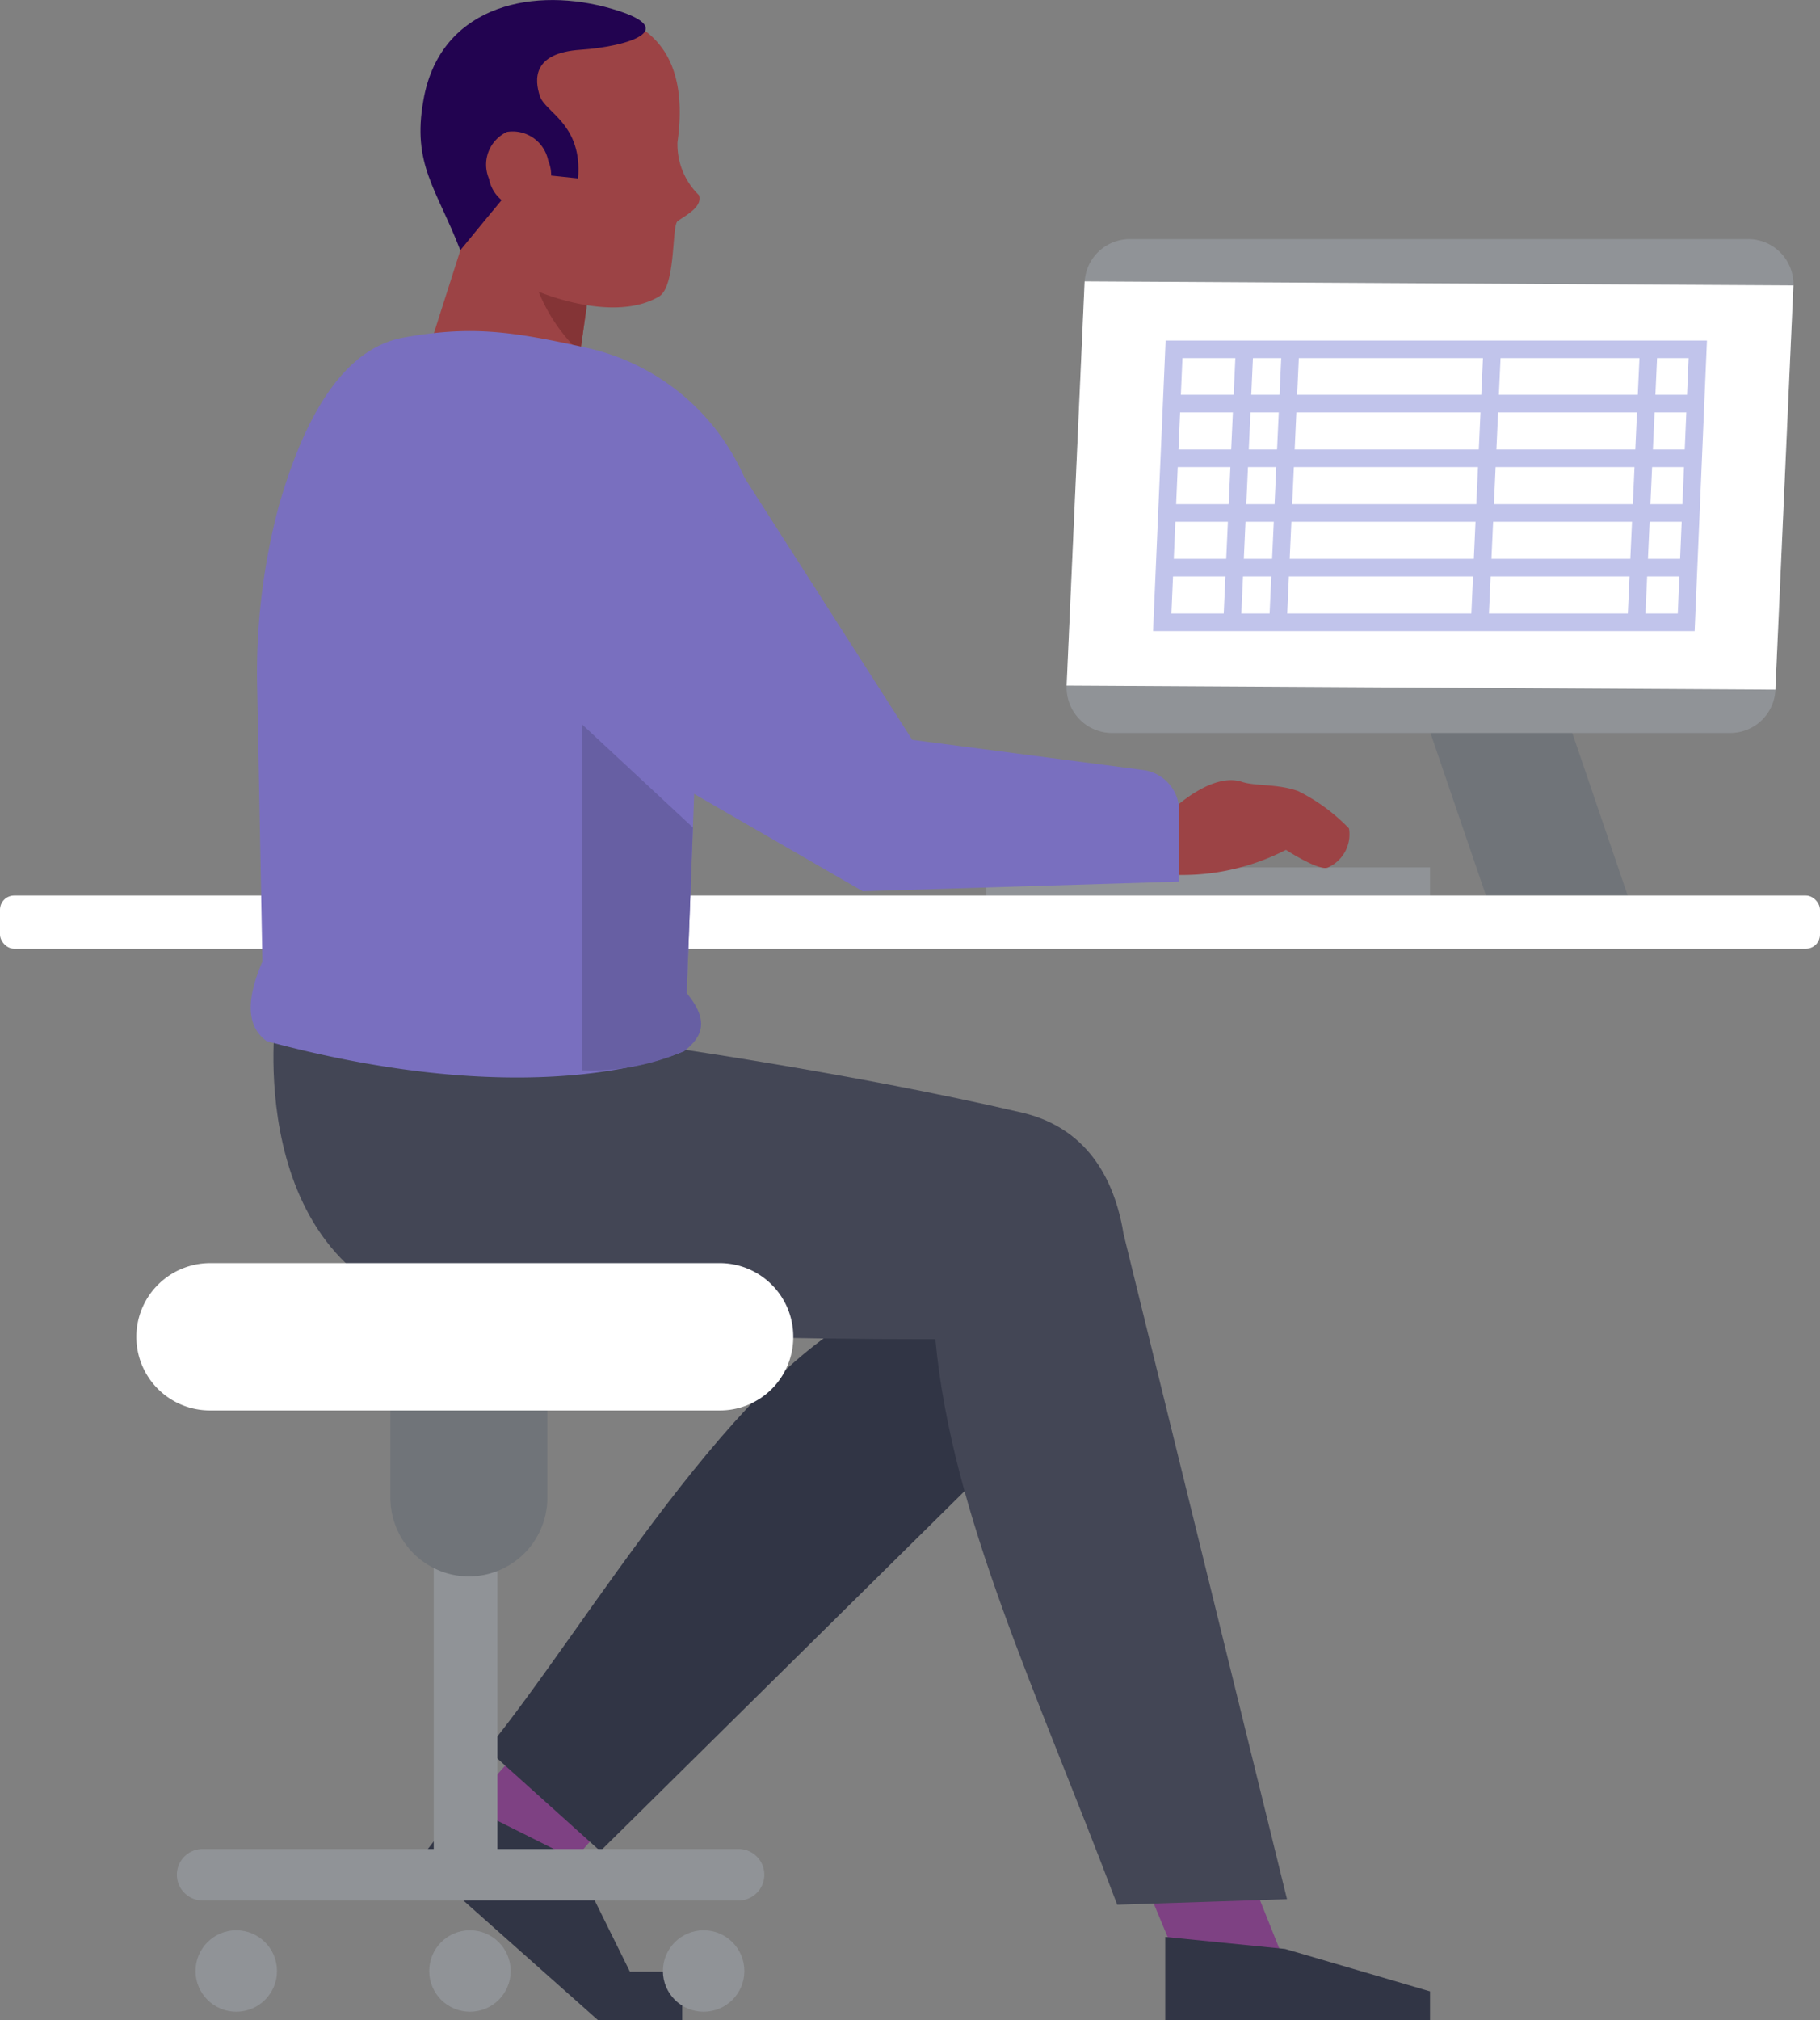 <svg xmlns="http://www.w3.org/2000/svg" viewBox="0 0 84.89 94.2"><rect x="0" y="0" width="84.89" height="94.2" fill="#808080" stroke="none"/><polygon points="75.92 41.76 69.31 41.76 64.77 28.47 71.39 28.47 75.92 41.76" fill="#707479" fill-rule="evenodd"/><polygon points="21.56 84.61 26.54 86.99 29.92 83.13 24.95 80.75 21.56 84.61" fill="#7e4183" fill-rule="evenodd"/><path d="M29.38,91.94h2.44V94.2H27.89l-8.36-7.43L21.6,84.1l5.19,2.6Z" fill="#313545" fill-rule="evenodd"/><path d="M48.89,65.68,28,86.32l-5.28-4.75C27.29,76,34.48,63.42,41.11,60.89Z" fill="#313545" fill-rule="evenodd"/><path d="M12.84,47.57S11.25,60,21.67,61.45s30.69.89,30.69.89,1.74-8.92-4.66-10.45C39.61,50,29.92,48.65,29.92,48.65Z" fill="#434655" fill-rule="evenodd"/><path d="M19.75,17.07,22.26,9.2l5.53,2.09-1.06,7.5c-1.65-1.88-4.16-2.1-7-1.72Z" fill="#9c4345" fill-rule="evenodd"/><path d="M24.61,11.67a8,8,0,0,0,2.45,4.76l.22-1.56.33-2.31A4.82,4.82,0,0,1,24.61,11.67Z" fill="#843436" fill-rule="evenodd"/><path d="M20.1,4.63c.75-4.23,4.46-4.81,8.11-4,3.44.76,3.72,3.64,3.39,6a3.3,3.3,0,0,0,1,2.47c.2.57-.73,1-1,1.22s-.07,3-.85,3.5c-2.13,1.27-5.61-.21-5.61-.21C21.37,11.64,19.36,8.87,20.1,4.63Z" fill="#9c4345"/><path d="M25.71,8.19,25.34,7S23,9.79,21.47,11.67c-1.11-2.88-2.26-4-1.72-7C20.49.4,24.59-.61,28.21.32c3.8,1,1.13,1.85-1.13,2s-2.15,1.39-1.9,2.16,2,1.31,1.78,3.84Z" fill="#220350"/><path d="M23.65,6.15a1.69,1.69,0,0,1,1.92,1.34,1.69,1.69,0,0,1-.84,2.2,1.68,1.68,0,0,1-1.92-1.35,1.68,1.68,0,0,1,.84-2.19Z" fill="#9c4345" fill-rule="evenodd"/><rect x="46" y="40.45" width="20.7" height="1.31" transform="translate(112.7 82.21) rotate(180)" fill="#909397"/><rect y="41.76" width="84.89" height="2.48" rx="0.66" fill="#fff"/><path d="M32.64,30l-.71,19s-6.37,3.08-19.49-.45c-.91-.66-1-1.85-.2-3.71L12,32.24a30.24,30.24,0,0,1,1-8.63c1-3.5,2.72-7.31,5.83-7.87s5-.31,8.58.49a10.51,10.51,0,0,1,8.12,9Z" fill="#796fbf" fill-rule="evenodd"/><path d="M54.81,37.65s1.76-1.65,3.12-1.19c.65.21,1.65.08,2.62.43a8.61,8.61,0,0,1,2.37,1.74,1.69,1.69,0,0,1-1,1.83c-.43.15-1.94-.83-1.94-.83a10.54,10.54,0,0,1-5,1.17l-3.14-.15-1.45-1.77Z" fill="#9c4345" fill-rule="evenodd"/><path d="M34.05,21.22l8.5,13.28,10.8,1.41A1.93,1.93,0,0,1,55,37.83v3.28l-14.76.45L30.61,36Z" fill="#796fbf" fill-rule="evenodd"/><polygon points="55.07 91.79 60.09 91.91 54.7 78.43 50.08 79.77 55.07 91.79" fill="#7e4183" fill-rule="evenodd"/><polygon points="59.94 90.88 54.35 90.32 54.35 94.2 66.7 94.2 66.7 92.86 59.94 90.88" fill="#313545" fill-rule="evenodd"/><path d="M52.41,57.56l7.62,31-7.92.26c-3.73-9.89-7.72-18.17-8.48-26.35Z" fill="#434655" fill-rule="evenodd"/><path d="M23.2,59.87V87.14a1.49,1.49,0,0,1-1.49,1.48h0a1.48,1.48,0,0,1-1.48-1.48V59.87Z" fill="#909397"/><path d="M21.87,73.51h0a3.67,3.67,0,0,1-3.66-3.66V65a3.67,3.67,0,0,1,3.66-3.66h0A3.66,3.66,0,0,1,25.53,65v4.84A3.67,3.67,0,0,1,21.87,73.51Z" fill="#707479" fill-rule="evenodd"/><circle cx="21.92" cy="91.91" r="1.9" fill="#909397"/><circle cx="32.82" cy="91.91" r="1.9" fill="#909397"/><circle cx="11.02" cy="91.91" r="1.9" fill="#909397"/><path d="M34.4,88.62H9.45a1.2,1.2,0,0,1-1.2-1.2h0a1.2,1.2,0,0,1,1.2-1.2h25a1.2,1.2,0,0,1,1.2,1.2h0A1.2,1.2,0,0,1,34.4,88.62Z" fill="#909397"/><path d="M33.54,65.77H9.79a3.43,3.43,0,0,1-3.43-3.43h0A3.44,3.44,0,0,1,9.79,58.9H33.54A3.43,3.43,0,0,1,37,62.34h0A3.42,3.42,0,0,1,33.54,65.77Z" fill="#fff" fill-rule="evenodd"/><path d="M32.32,38.59l-5.17-4.81V49.91A10.88,10.88,0,0,0,31.93,49c.85-.67,1.15-1.42.1-2.69Z" fill="#675fa3" fill-rule="evenodd"/><path d="M80.7,34.18H51.86A2.12,2.12,0,0,1,49.75,32l.84-18.85a2.11,2.11,0,0,1,2.11-2H81.54a2.11,2.11,0,0,1,2.11,2.21l-.84,18.85A2.11,2.11,0,0,1,80.7,34.18Z" fill="#909397" fill-rule="evenodd"/><polygon points="50.59 13.12 49.75 31.97 82.81 32.16 83.65 13.31 50.59 13.12" fill="#fff" fill-rule="evenodd"/><polygon points="78.65 29.02 79.19 16.29 54.76 16.29 54.21 29.02 78.65 29.02" fill="none" stroke="#c1c4eb" stroke-miterlimit="10" stroke-width="0.82"/><line x1="79.11" y1="18.82" x2="54.68" y2="18.82" fill="none" stroke="#c1c4eb" stroke-miterlimit="10" stroke-width="0.82"/><line x1="79" y1="21.37" x2="54.56" y2="21.37" fill="none" stroke="#c1c4eb" stroke-miterlimit="10" stroke-width="0.82"/><line x1="78.88" y1="23.92" x2="54.44" y2="23.92" fill="none" stroke="#c1c4eb" stroke-miterlimit="10" stroke-width="0.82"/><line x1="78.76" y1="26.47" x2="54.33" y2="26.47" fill="none" stroke="#c1c4eb" stroke-miterlimit="10" stroke-width="0.82"/><line x1="58.05" y1="16.26" x2="57.47" y2="29.02" fill="none" stroke="#c1c4eb" stroke-miterlimit="10" stroke-width="0.82"/><line x1="60.19" y1="16.26" x2="59.61" y2="29.02" fill="none" stroke="#c1c4eb" stroke-miterlimit="10" stroke-width="0.82"/><line x1="69.6" y1="16.26" x2="69.02" y2="29.02" fill="none" stroke="#c1c4eb" stroke-miterlimit="10" stroke-width="0.82"/><line x1="76.9" y1="16.26" x2="76.32" y2="29.02" fill="none" stroke="#c1c4eb" stroke-miterlimit="10" stroke-width="0.82"/></svg>